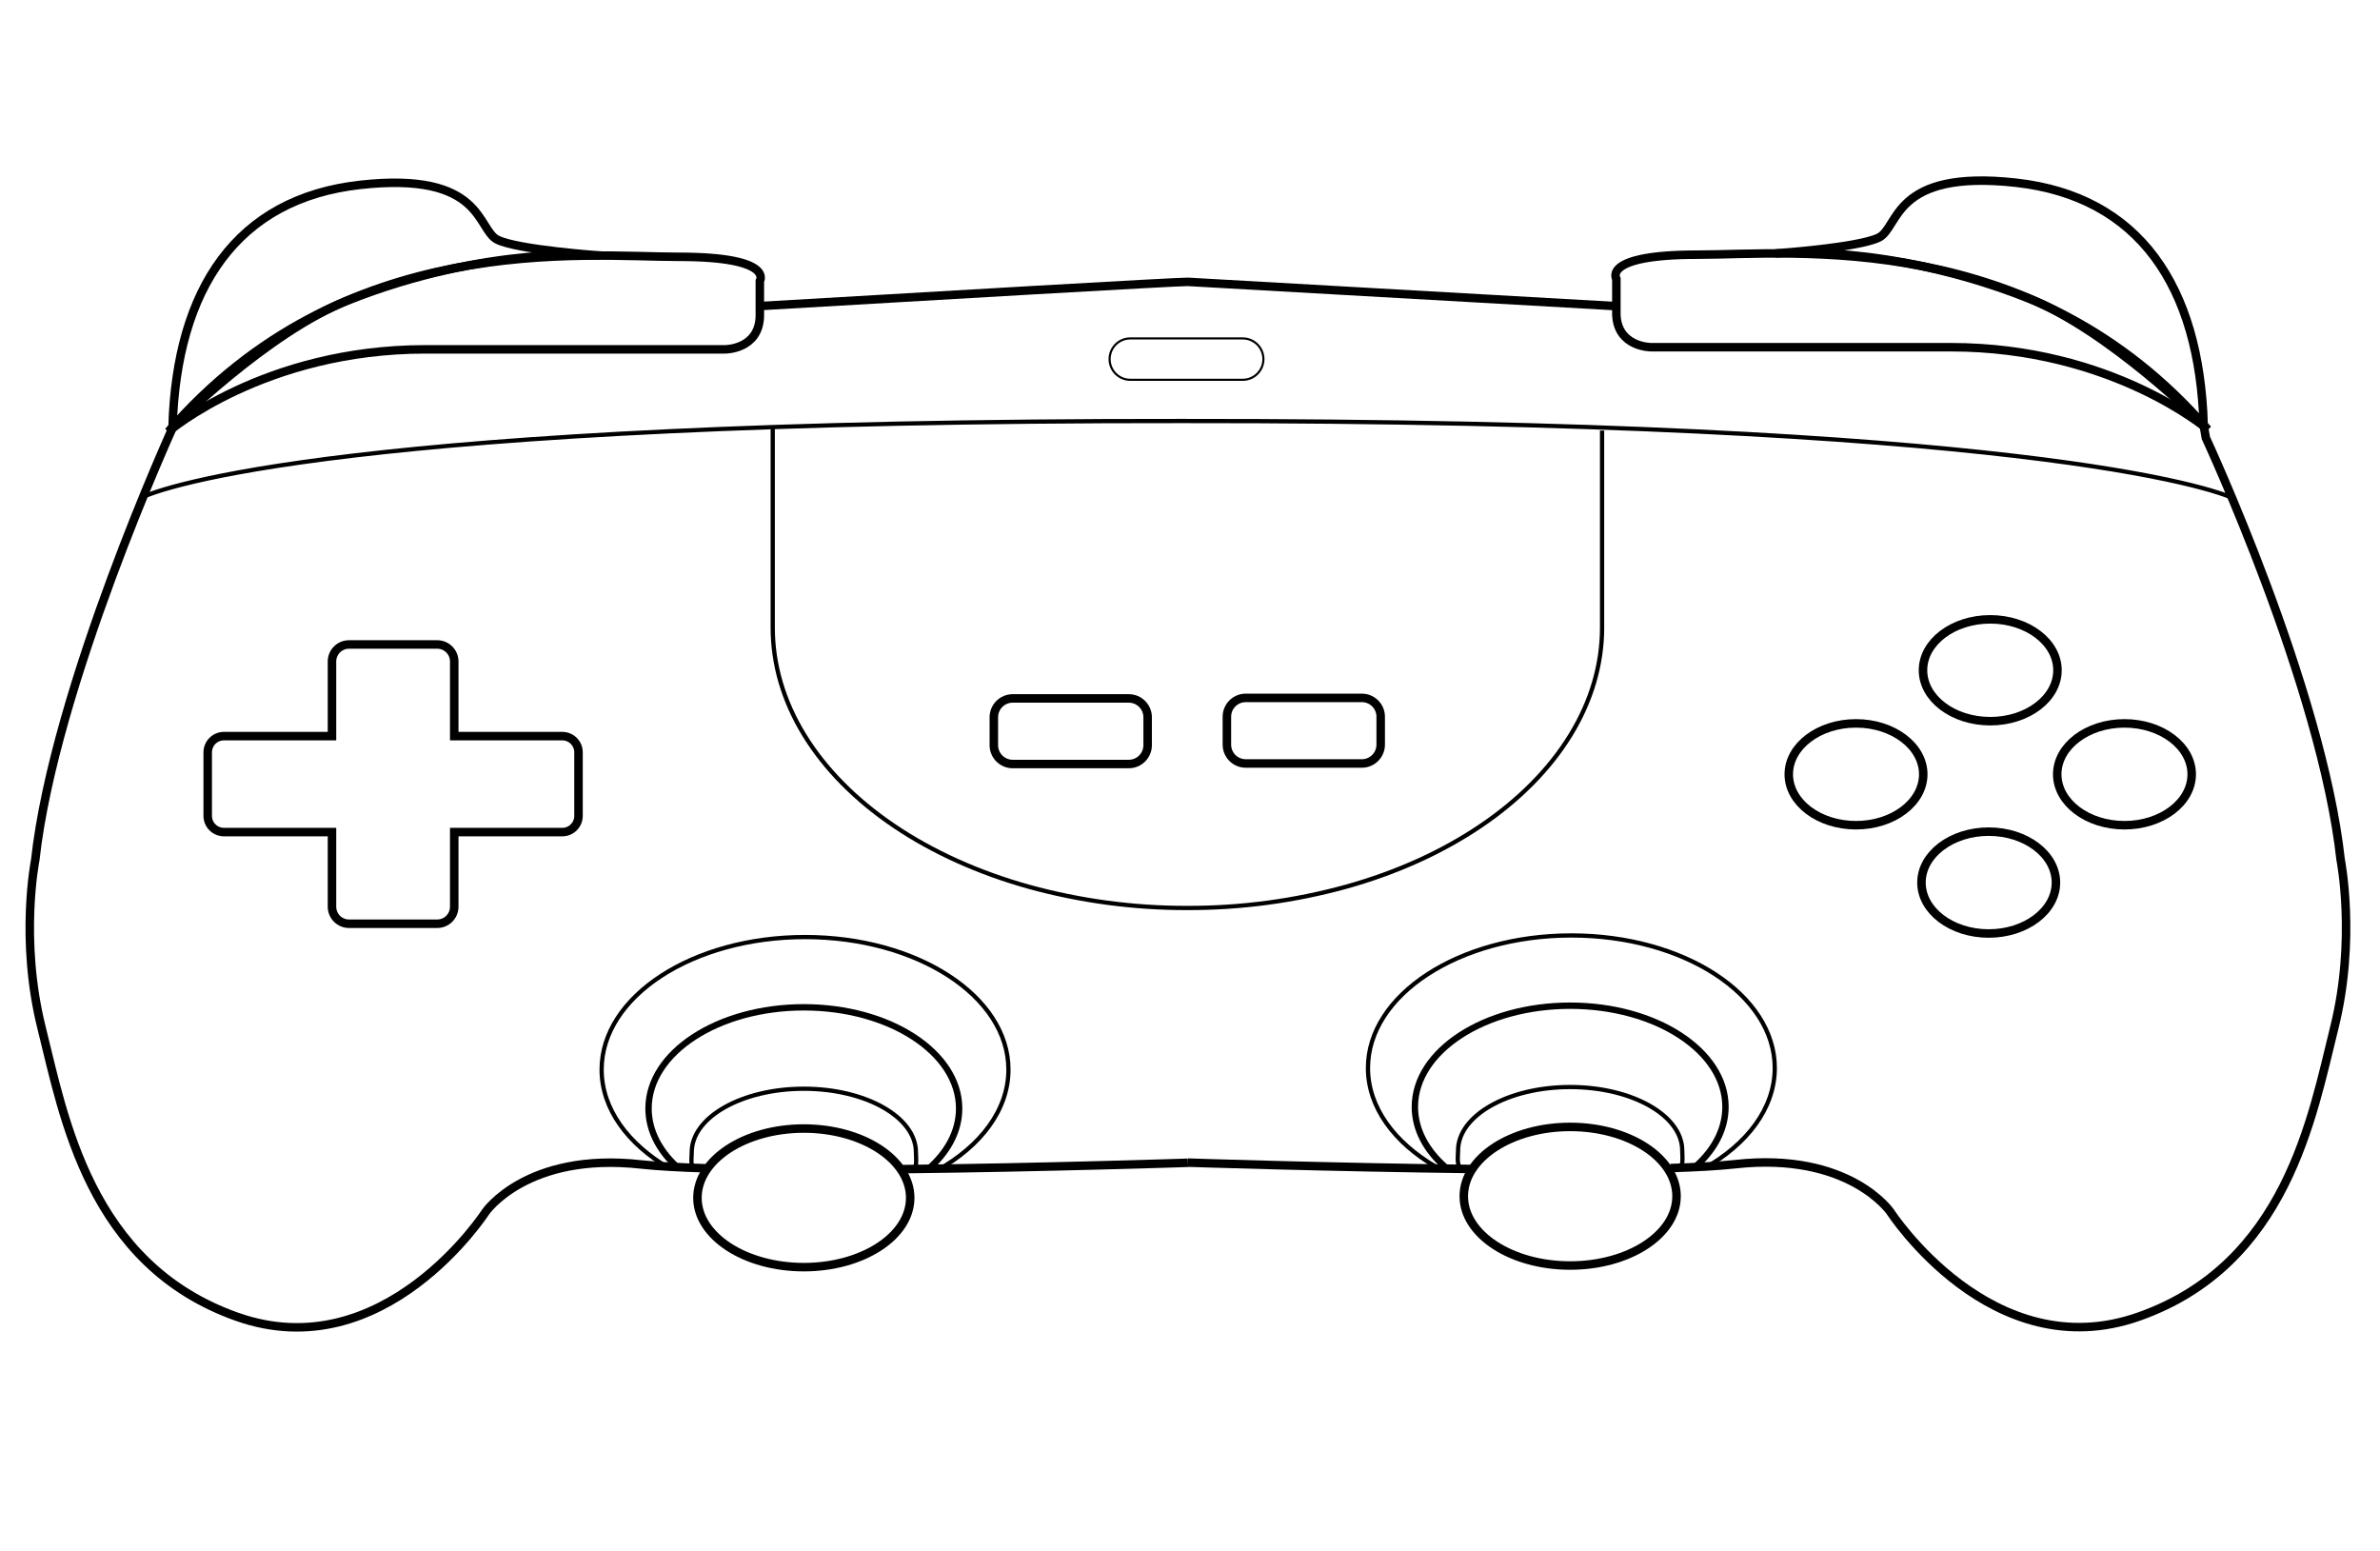 <?xml version="1.0"?>
<svg xmlns="http://www.w3.org/2000/svg" viewBox="150 0 1120 730" fill="none">
  <path stroke="currentColor" d="M573.85 550.12C641.43 549.37 709.03 547.12 709.03 547.12" stroke-width="4" stroke-miterlimit="10"/>
  <path stroke="currentColor" d="M231.64 200.37C231.64 200.37 175.54 323.31 166.59 404.64C166.59 404.64 159.12 441.94 169.59 483.73C180.06 525.52 191.97 594.9 261.37 619.53C330.77 644.16 378.51 570.28 378.51 570.28C378.51 570.28 397.91 541.93 451.63 547.9C459.34 548.75 470.15 549.35 482.99 549.74" stroke-width="4" stroke-miterlimit="10"/>
  <path stroke="currentColor" d="M910.24 144.03C831.76 139.56 712.33 132.77 709.02 132.62C705.41 132.45 585.95 139.4 507.57 144.01" stroke-width="4" stroke-miterlimit="10"/>
  <path stroke="currentColor" d="M936.04 549.62C948.47 549.22 958.92 548.62 966.44 547.8C1020.16 541.8 1039.56 570.19 1039.56 570.19C1039.56 570.19 1087.32 644.05 1156.71 619.43C1226.1 594.81 1238.04 525.43 1248.48 483.63C1258.92 441.83 1251.48 404.54 1251.48 404.54C1242.53 323.21 1188.06 206.07 1188.06 206.07C1187.86 204.68 1187.29 201.71 1186.57 198.07" stroke-width="4" stroke-miterlimit="10"/>
  <path stroke="currentColor" d="M709.02 547.05C709.02 547.05 775.74 549.25 842.88 550.05" stroke-width="4" stroke-miterlimit="10"/>
  <path stroke="currentColor" d="M477.45 550.17C474.6 550.17 475.519 544.91 475.519 542.17C475.519 525.66 499.139 512.28 528.279 512.28C557.419 512.28 581.029 525.66 581.029 542.17C581.029 545.17 581.89 550.69 578.81 550.78" stroke-width="2" stroke-miterlimit="10"/>
  <path stroke="currentColor" d="M903.92 202.58V295.37C903.92 312.69 898.87 329.85 889.06 345.85C879.25 361.85 864.88 376.39 846.76 388.64C828.64 400.89 807.13 410.64 783.45 417.23C759.125 423.933 734.001 427.297 708.77 427.23V427.23C683.538 427.296 658.415 423.932 634.09 417.23C610.42 410.61 588.91 400.89 570.78 388.64C552.65 376.39 538.29 361.85 528.48 345.85C518.67 329.85 513.64 312.66 513.64 295.37V201.27" stroke-width="2" stroke-miterlimit="10"/>
  <path stroke="currentColor" d="M1201.39 234.69C1192.34 230.01 1099.95 197.74 705.93 198.1C311.93 197.74 225.34 229.63 216.29 234.31" stroke-width="2" stroke-miterlimit="10"/>
  <path stroke="currentColor" d="M681.9 178.71H734.82C740.194 178.71 744.55 174.354 744.55 168.98V168.97C744.55 163.596 740.194 159.24 734.82 159.24H681.9C676.526 159.24 672.17 163.596 672.17 168.97V168.98C672.17 174.354 676.526 178.71 681.9 178.71Z" stroke-miterlimit="10"/>
  <path stroke="currentColor" d="M586.11 550.69C595.66 542.69 601.36 532.55 601.36 521.59C601.36 495.29 568.64 473.97 528.28 473.97C487.92 473.97 455.19 495.29 455.19 521.59C455.19 532.21 460.53 542.01 469.55 549.93" stroke-width="3" stroke-miterlimit="10"/>
  <path stroke="currentColor" d="M591.09 550.65C611.58 539.21 624.56 522.23 624.56 503.28C624.56 468.83 581.71 440.91 528.84 440.91C475.97 440.91 433.12 468.83 433.12 503.28C433.12 521.77 445.48 538.38 465.12 549.8" stroke-width="2" stroke-miterlimit="10"/>
  <path stroke="currentColor" d="M838.07 549.37C835.23 549.37 836.15 544.12 836.15 541.37C836.15 524.86 859.77 511.48 888.9 511.48C918.03 511.48 941.64 524.86 941.64 541.37C941.64 544.37 942.5 549.89 939.41 549.99" stroke-width="2" stroke-miterlimit="10"/>
  <path stroke="currentColor" d="M946.73 549.93C956.29 541.88 961.99 531.79 961.99 520.83C961.99 494.53 929.27 473.21 888.9 473.21C848.53 473.21 815.82 494.53 815.82 520.83C815.82 531.45 821.16 541.25 830.18 549.17" stroke-width="3" stroke-miterlimit="10"/>
  <path stroke="currentColor" d="M951.72 549.89C972.2 538.45 985.19 521.47 985.19 502.52C985.19 468.08 942.33 440.16 889.47 440.16C836.61 440.16 793.75 468.08 793.75 502.52C793.75 521.01 806.11 537.62 825.75 549.04" stroke-width="2" stroke-miterlimit="10"/>
  <path stroke="currentColor" d="M231.19 200.86C233.14 135.75 261.49 93.43 319.54 86.98C377.59 80.53 374.36 107.98 384.04 112.78C393.72 117.58 432.72 120.26 432.72 120.26C432.72 120.26 380.16 115.11 313.64 141.37C275.64 156.37 231.19 200.86 231.19 200.86Z" stroke-width="4" stroke-miterlimit="10"/>
  <path stroke="currentColor" d="M414.64 346.37H363.76V311.24C363.76 309.118 362.917 307.084 361.417 305.583C359.916 304.083 357.882 303.24 355.76 303.24H314.23C312.108 303.24 310.073 304.083 308.573 305.583C307.073 307.084 306.23 309.118 306.23 311.24V346.37H255.35C253.334 346.375 251.403 347.179 249.978 348.605C248.554 350.032 247.753 351.964 247.75 353.98V383.91C247.755 385.925 248.557 387.856 249.981 389.282C251.405 390.707 253.335 391.512 255.35 391.52H306.23V426.65C306.23 428.772 307.073 430.807 308.573 432.307C310.073 433.807 312.108 434.65 314.23 434.65H355.76C357.882 434.65 359.916 433.807 361.417 432.307C362.917 430.807 363.76 428.772 363.76 426.65V391.52H414.64C416.655 391.512 418.585 390.707 420.009 389.282C421.433 387.856 422.235 385.925 422.24 383.91V353.98C422.237 351.964 421.436 350.032 420.011 348.605C418.587 347.179 416.656 346.375 414.64 346.37V346.37Z" stroke-width="4" stroke-miterlimit="10"/>
  <path stroke="currentColor" d="M1085.86 439.24C1103.33 439.24 1117.5 428.513 1117.5 415.28C1117.5 402.047 1103.33 391.32 1085.86 391.32C1068.39 391.32 1054.22 402.047 1054.22 415.28C1054.22 428.513 1068.39 439.24 1085.86 439.24Z" stroke-width="4" stroke-miterlimit="10"/>
  <path stroke="currentColor" d="M1086.58 339.34C1104.05 339.34 1118.22 328.613 1118.22 315.38C1118.22 302.147 1104.05 291.42 1086.58 291.42C1069.11 291.42 1054.94 302.147 1054.94 315.38C1054.94 328.613 1069.11 339.34 1086.58 339.34Z" stroke-width="4" stroke-miterlimit="10"/>
  <path stroke="currentColor" d="M1149.75 388.29C1167.22 388.29 1181.39 377.563 1181.39 364.33C1181.39 351.097 1167.22 340.37 1149.75 340.37C1132.28 340.37 1118.11 351.097 1118.11 364.33C1118.11 377.563 1132.28 388.29 1149.75 388.29Z" stroke-width="4" stroke-miterlimit="10"/>
  <path stroke="currentColor" d="M1023.42 388.29C1040.89 388.29 1055.06 377.563 1055.06 364.33C1055.06 351.097 1040.89 340.37 1023.42 340.37C1005.95 340.37 991.78 351.097 991.78 364.33C991.78 377.563 1005.95 388.29 1023.42 388.29Z" stroke-width="4" stroke-miterlimit="10"/>
  <path stroke="currentColor" d="M736.23 359.24H790.87C795.769 359.24 799.74 355.269 799.74 350.37V337.25C799.74 332.351 795.769 328.38 790.87 328.38H736.23C731.331 328.38 727.36 332.351 727.36 337.25V350.37C727.36 355.269 731.331 359.24 736.23 359.24Z" stroke-width="4" stroke-miterlimit="10"/>
  <path stroke="currentColor" d="M626.56 359.49H681.2C686.099 359.49 690.07 355.519 690.07 350.62V337.5C690.07 332.601 686.099 328.63 681.2 328.63H626.56C621.661 328.63 617.69 332.601 617.69 337.5V350.62C617.69 355.519 621.661 359.49 626.56 359.49Z" stroke-width="4" stroke-miterlimit="10"/>
  <path stroke="currentColor" d="M229.24 203.08C229.24 203.08 274.39 164.38 350.18 164.38H491.25C491.25 164.38 506.95 164.45 507.57 149.09V132.26C507.57 132.26 514.64 120.84 469.5 120.84C424.36 120.84 311.48 107.94 229.24 203.08Z" stroke-width="4" stroke-miterlimit="10"/>
  <path stroke="currentColor" d="M528.27 596.23C555.917 596.23 578.33 581.63 578.33 563.62C578.33 545.61 555.917 531.01 528.27 531.01C500.623 531.01 478.21 545.61 478.21 563.62C478.21 581.63 500.623 596.23 528.27 596.23Z" stroke-width="4" stroke-miterlimit="10"/>
  <path stroke="currentColor" d="M1187.02 199.85C1185.02 134.74 1156.72 92.42 1098.67 85.97C1040.62 79.52 1043.85 106.97 1034.18 111.77C1024.51 116.57 985.49 119.25 985.49 119.25C985.49 119.25 1038.06 114.1 1104.57 140.36C1142.57 155.37 1187.02 199.85 1187.02 199.85Z" stroke-width="4" stroke-miterlimit="10"/>
  <path stroke="currentColor" d="M1188.97 202.07C1188.97 202.07 1143.82 163.37 1068.04 163.37H926.96C926.96 163.37 911.26 163.44 910.64 148.08V131.25C910.64 131.25 903.57 119.83 948.72 119.83C993.87 119.83 1106.74 106.93 1188.97 202.07Z" stroke-width="4" stroke-miterlimit="10"/>
  <path stroke="currentColor" d="M888.9 595.47C916.547 595.47 938.96 580.87 938.96 562.86C938.96 544.85 916.547 530.25 888.9 530.25C861.253 530.25 838.84 544.85 838.84 562.86C838.84 580.87 861.253 595.47 888.9 595.47Z" stroke-width="4" stroke-miterlimit="10"/>
</svg>
<!-- ClientExtracted/steamui/chunk~2dcc5aaf7.js -->
